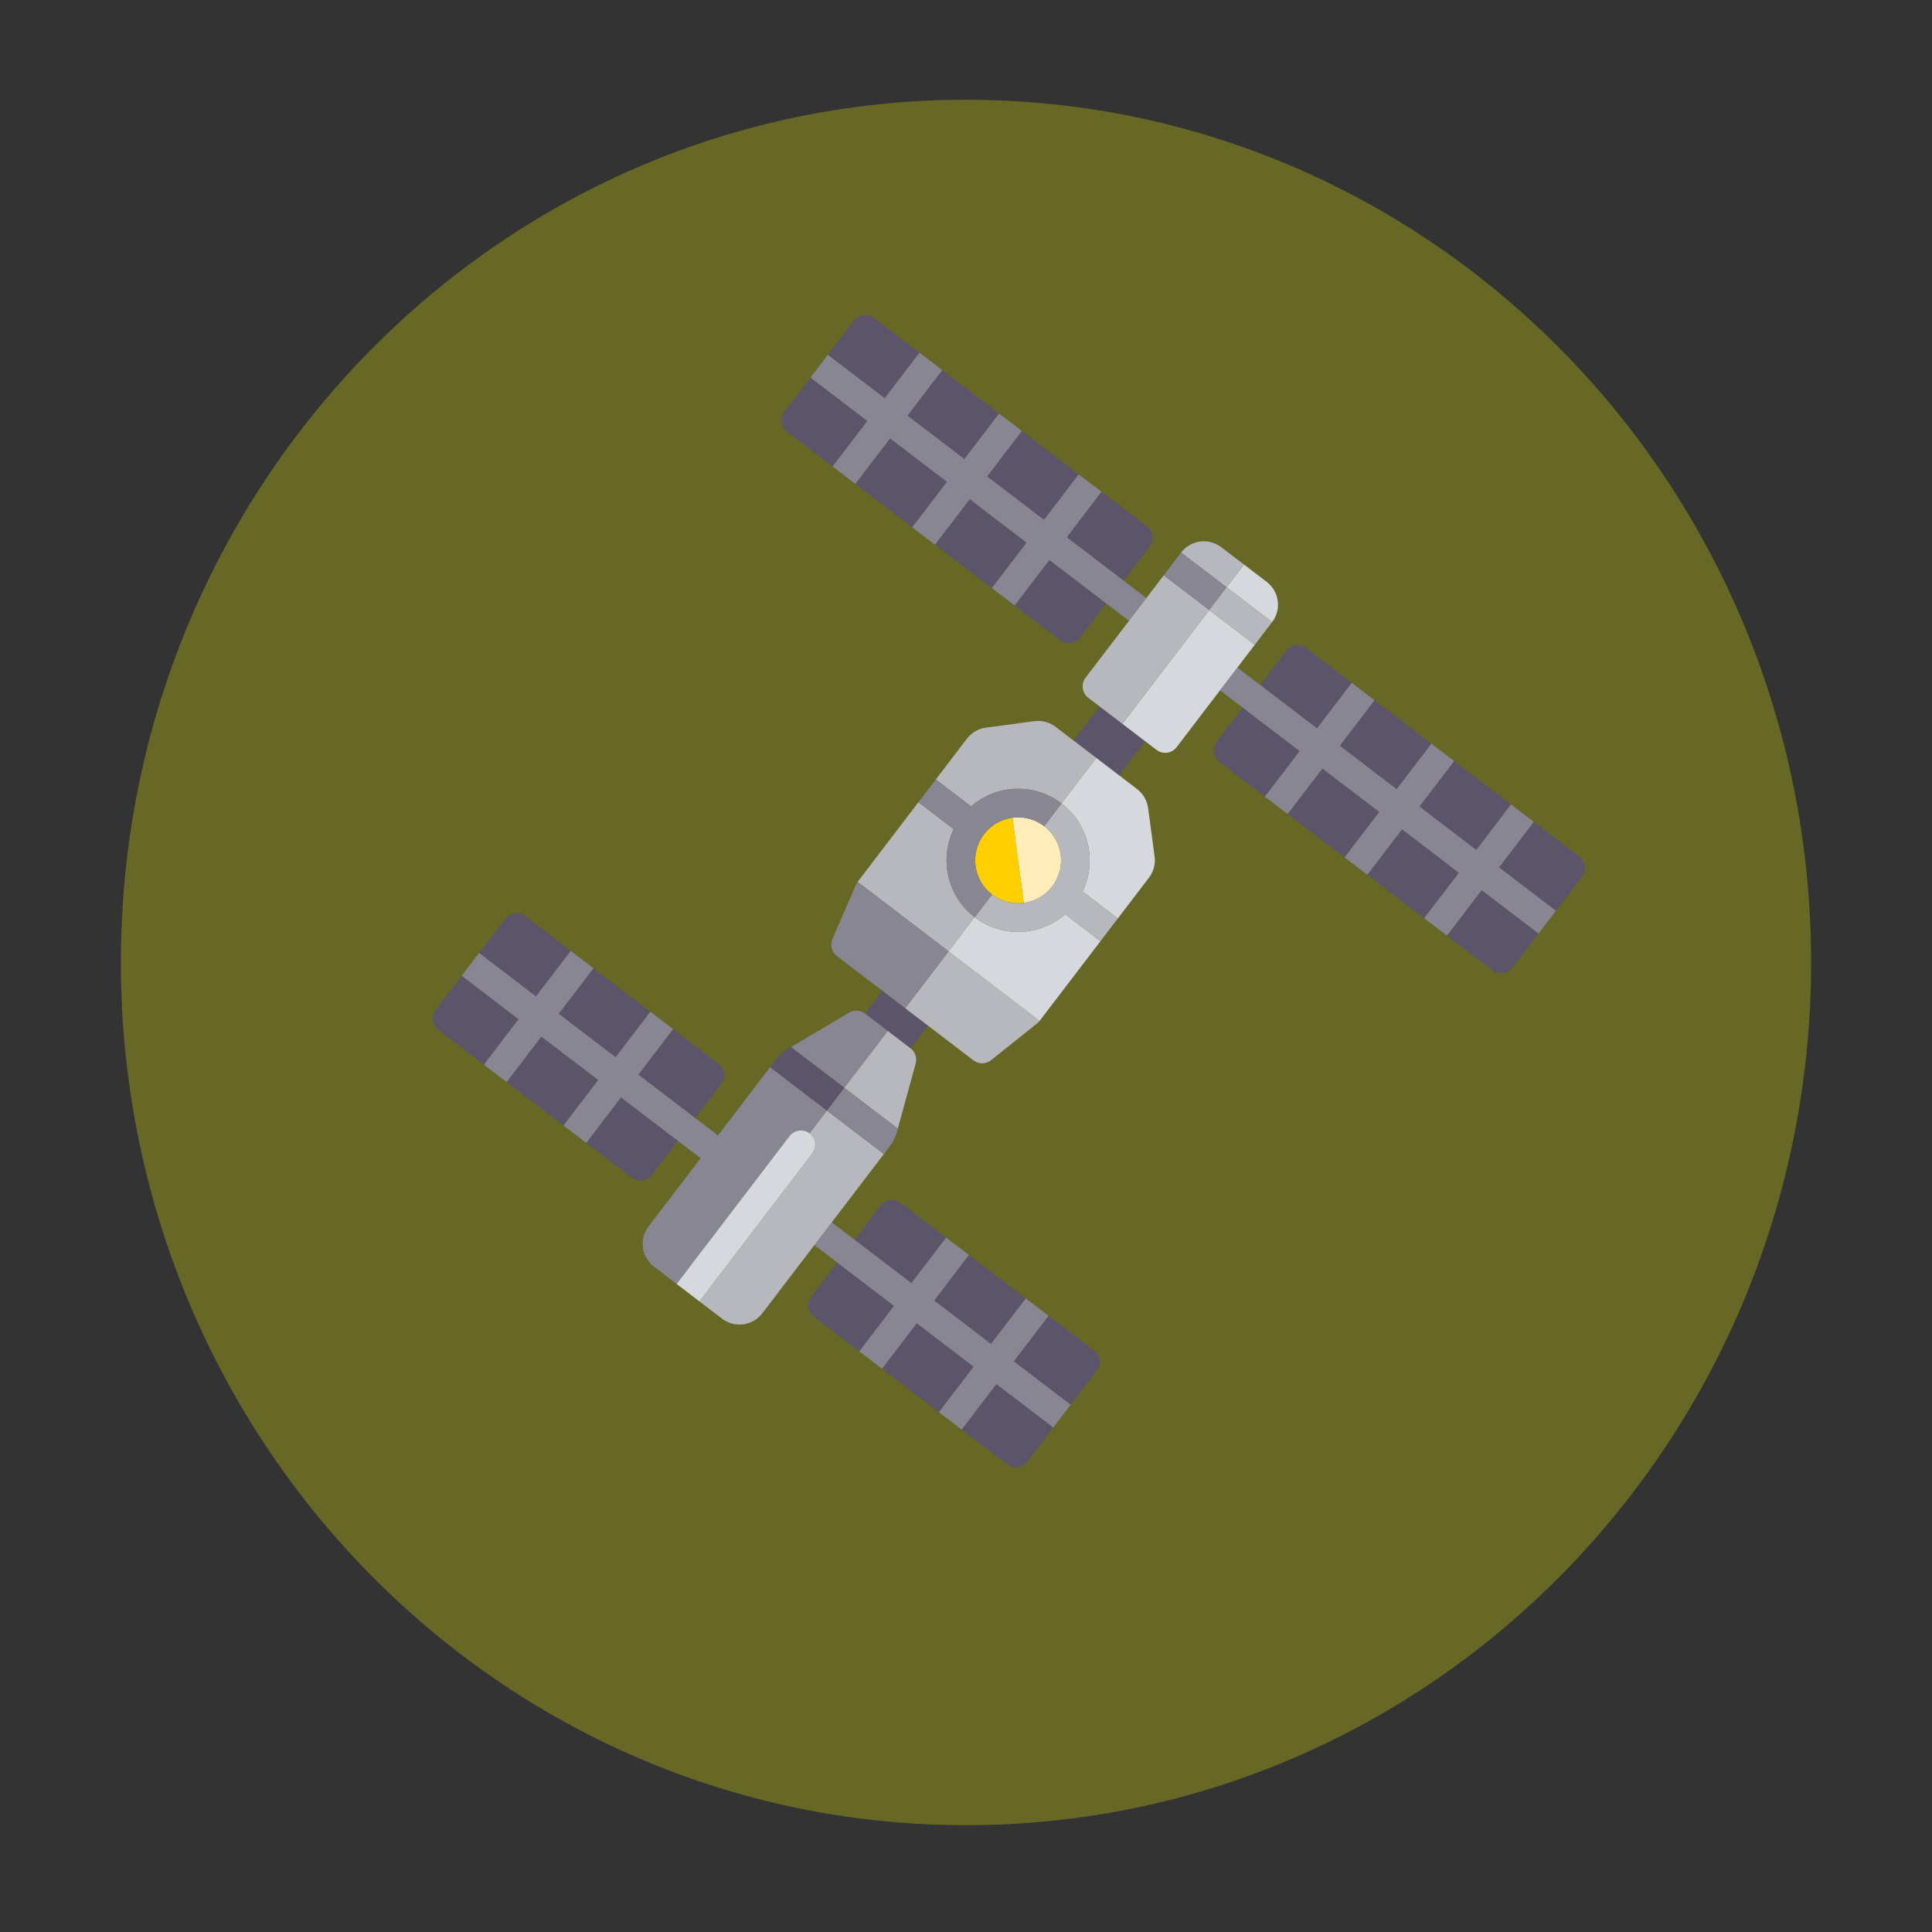 <svg xmlns="http://www.w3.org/2000/svg" xmlns:xlink="http://www.w3.org/1999/xlink" version="1.1" style="" xml:space="preserve" width="166" height="166"><rect width="100%" height="100%" fill="#333333" stroke="none"/><rect id="backgroundrect" width="100%" height="100%" x="0" y="0" fill="none" stroke="none" class="" style=""/>

















<g class="currentLayer" style=""><title>Layer 1</title><path fill="#d5d50b" fill-opacity="1" stroke="none" stroke-width="1" stroke-dasharray="none" stroke-linejoin="miter" stroke-linecap="butt" stroke-dashoffset="" fill-rule="nonzero" opacity="0.32" marker-start="" marker-mid="" marker-end="" d="M10.386,82.698 C10.386,41.744 42.882,8.571 83,8.571 C123.118,8.571 155.614,41.744 155.614,82.698 C155.614,123.652 123.118,156.824 83,156.824 C42.882,156.824 10.386,123.652 10.386,82.698 z" class="" id="svg_76"/><g class="" id="svg_1" transform="rotate(37.367 83,79.786) "><g id="svg_57" class="">
	<rect x="100.219" y="109.304" style="fill:#5C546A;" width="6.15" height="4.92" id="svg_2"/>
	<path style="fill:#5C546A;" d="M114.978,106.844 v-3.69 c0,-0.679 -0.551,-1.23 -1.23,-1.23 h-4.92 v4.92 H114.978 z" id="svg_3"/>
	<rect x="100.219" y="101.924" style="fill:#5C546A;" width="6.15" height="4.92" id="svg_4"/>
	<path style="fill:#5C546A;" d="M91.609,109.304 v3.69 c0,0.679 0.551,1.23 1.23,1.23 h4.92 v-4.92 H91.609 z" id="svg_5"/>
	<path style="fill:#5C546A;" d="M108.828,114.223 h4.92 c0.679,0 1.23,-0.551 1.23,-1.23 v-3.69 h-6.15 V114.223 z" id="svg_6"/>
	<path style="fill:#5C546A;" d="M97.759,101.924 h-4.92 c-0.679,0 -1.23,0.551 -1.23,1.23 v3.69 h6.15 V101.924 z" id="svg_7"/>
	<polygon style="fill:#888693;" points="91.609,109.304 97.759,109.304 97.759,114.223 100.219,114.223 100.219,109.304 106.368,109.304 106.368,114.223 108.828,114.223 108.828,109.304 114.978,109.304 114.978,106.844 108.828,106.844 108.828,101.924 106.368,101.924 106.368,106.844 100.219,106.844 100.219,101.924 97.759,101.924 97.759,106.844 91.609,106.844 89.15,106.844 89.15,109.304 " id="svg_8"/>
	<path style="fill:#5C546A;" d="M74.391,106.844 v-3.69 c0,-0.679 -0.551,-1.23 -1.23,-1.23 h-4.92 v4.92 H74.391 z" id="svg_9"/>
	<path style="fill:#5C546A;" d="M68.241,114.223 h4.92 c0.679,0 1.23,-0.551 1.23,-1.23 v-3.69 h-6.15 V114.223 z" id="svg_10"/>
	<path style="fill:#5C546A;" d="M51.022,109.304 v3.69 c0,0.679 0.551,1.23 1.23,1.23 h4.92 v-4.92 H51.022 z" id="svg_11"/>
	<rect x="59.632" y="101.924" style="fill:#5C546A;" width="6.15" height="4.92" id="svg_12"/>
	<rect x="59.632" y="109.304" style="fill:#5C546A;" width="6.15" height="4.92" id="svg_13"/>
	<path style="fill:#5C546A;" d="M57.172,101.924 H52.252 c-0.679,0 -1.23,0.551 -1.23,1.23 v3.69 h6.15 V101.924 z" id="svg_14"/>
	<polygon style="fill:#5C546A;" points="80.54,57.647 80.54,61.337 83,61.337 85.46,61.337 85.46,57.647 83,57.647 " id="svg_15"/>
	<polygon style="fill:#5C546A;" points="83,88.395 80.54,88.395 80.54,90.855 83,90.855 85.46,90.855 85.46,88.395 83,88.395 " id="svg_16"/>
	<path style="fill:#B6B8BE;" d="M83,78.556 c-2.975,0 -5.457,-2.113 -6.026,-4.92 H73.161 v8.609 c0,0.1 0.012,0.201 0.037,0.298 c-0.025,-0.098 -0.037,-0.198 -0.037,-0.298 H83 v6.15 h0 h2.46 h4.92 l0,0 c0.565,0 1.056,-0.384 1.193,-0.932 l1.23,-4.92 c0.025,-0.098 0.037,-0.198 0.037,-0.298 h0 h-9.839 V78.556 z" id="svg_17"/>
	<path style="fill:#B6B8BE;" d="M83,66.257 v-4.92 h-2.46 h-1.951 c-0.647,0 -1.282,0.262 -1.739,0.721 L73.881,65.027 c-0.465,0.465 -0.721,1.082 -0.721,1.739 V71.176 h3.813 C77.543,68.369 80.025,66.257 83,66.257 z" id="svg_18"/>
	<path style="fill:#D5D9DE;" d="M88.776,74.521 c-0.414,1.13 -1.15,2.105 -2.097,2.813 c-0.553,0.413 -1.177,0.736 -1.851,0.945 c-0.192,0.06 -0.389,0.111 -0.589,0.152 c-0.4,0.082 -0.815,0.125 -1.239,0.125 v3.69 h9.839 c0,-0 0,-0 0,-0.001 V73.636 h-3.813 C88.965,73.94 88.881,74.235 88.776,74.521 z" id="svg_19"/>
	<path style="fill:#D5D9DE;" d="M83,66.257 c0.424,0 0.839,0.043 1.239,0.125 c0.2,0.041 0.397,0.092 0.589,0.152 c0.674,0.21 1.298,0.532 1.851,0.945 c1.026,0.767 1.804,1.847 2.194,3.099 c0.06,0.193 0.111,0.389 0.152,0.589 c0.001,0.003 0.001,0.006 0.002,0.009 H92.839 v-4.41 c0,-0.657 -0.256,-1.274 -0.721,-1.739 L89.15,62.058 c-0.458,-0.458 -1.092,-0.721 -1.739,-0.721 H85.46 h-2.46 V66.257 z" id="svg_20"/>
	<path style="fill:#5C546A;" d="M49.792,42.888 H44.873 c-0.679,0 -1.23,0.551 -1.23,1.23 v3.69 h6.15 V42.888 z" id="svg_21"/>
	<rect x="60.862" y="42.888" style="fill:#5C546A;" width="6.15" height="4.92" id="svg_22"/>
	<rect x="52.252" y="42.888" style="fill:#5C546A;" width="6.15" height="4.92" id="svg_23"/>
	<path style="fill:#5C546A;" d="M75.621,47.808 V44.118 c0,-0.679 -0.551,-1.23 -1.23,-1.23 h-4.92 v4.92 H75.621 z" id="svg_24"/>
	<path style="fill:#5C546A;" d="M69.471,55.187 h4.92 c0.679,0 1.23,-0.551 1.23,-1.23 V50.268 h-6.15 V55.187 z" id="svg_25"/>
	<rect x="60.862" y="50.268" style="fill:#5C546A;" width="6.15" height="4.92" id="svg_26"/>
	<path style="fill:#5C546A;" d="M43.643,50.268 v3.69 c0,0.679 0.551,1.23 1.23,1.23 h4.92 V50.268 H43.643 z" id="svg_27"/>
	<rect x="52.252" y="50.268" style="fill:#5C546A;" width="6.15" height="4.92" id="svg_28"/>
	<polygon style="fill:#888693;" points="75.621,47.808 69.471,47.808 69.471,42.888 67.011,42.888 67.011,47.808 60.862,47.808 60.862,42.888 58.402,42.888 58.402,47.808 52.252,47.808 52.252,42.888 49.792,42.888 49.792,47.808 43.643,47.808 43.643,50.268 49.792,50.268 49.792,55.188 52.252,55.188 52.252,50.268 58.402,50.268 58.402,55.188 60.862,55.188 60.862,50.268 67.011,50.268 67.011,55.188 69.471,55.188 69.471,50.268 75.621,50.268 78.08,50.268 78.08,47.808 " id="svg_29"/>
	<path style="fill:#5C546A;" d="M96.529,42.888 h-4.92 c-0.679,0 -1.23,0.551 -1.23,1.23 v3.69 h6.15 V42.888 z" id="svg_30"/>
	<rect x="98.989" y="50.268" style="fill:#5C546A;" width="6.15" height="4.92" id="svg_31"/>
	<rect x="107.598" y="42.888" style="fill:#5C546A;" width="6.15" height="4.92" id="svg_32"/>
	<rect x="98.989" y="42.888" style="fill:#5C546A;" width="6.15" height="4.92" id="svg_33"/>
	<rect x="107.598" y="50.268" style="fill:#5C546A;" width="6.15" height="4.92" id="svg_34"/>
	<path style="fill:#5C546A;" d="M121.127,42.888 h-4.92 v4.92 h6.15 V44.118 C122.357,43.439 121.806,42.888 121.127,42.888 z" id="svg_35"/>
	<path style="fill:#5C546A;" d="M116.208,55.187 h4.92 c0.679,0 1.23,-0.551 1.23,-1.23 V50.268 h-6.15 V55.187 z" id="svg_36"/>
	<path style="fill:#5C546A;" d="M90.379,50.268 v3.69 c0,0.679 0.551,1.23 1.23,1.23 h4.92 V50.268 H90.379 z" id="svg_37"/>
	<polygon style="fill:#888693;" points="116.208,42.888 113.748,42.888 113.748,47.808 107.598,47.808 107.598,42.888 105.138,42.888 105.138,47.808 98.989,47.808 98.989,42.888 96.529,42.888 96.529,47.808 90.379,47.808 87.92,47.808 87.92,50.268 90.379,50.268 96.529,50.268 96.529,55.188 98.989,55.188 98.989,50.268 105.138,50.268 105.138,55.188 107.598,55.188 107.598,50.268 113.748,50.268 113.748,55.188 116.208,55.188 116.208,50.268 122.357,50.268 122.357,47.808 116.208,47.808 " id="svg_38"/>
	<path style="fill:#D5D9DE;" d="M83,45.348 v12.299 h3.69 c0.679,0 1.23,-0.551 1.23,-1.23 V50.268 V47.808 V45.348 H83 z" id="svg_39"/>
	<path style="fill:#D5D9DE;" d="M85.46,40.429 h-2.46 v2.46 h4.92 C87.92,41.53 86.818,40.429 85.46,40.429 z" id="svg_40"/>
	<path style="fill:#888693;" d="M83,90.855 h-2.46 c-0.501,0 -0.952,0.304 -1.14,0.769 l-2.174,5.381 H83 V90.855 z" id="svg_41"/>
	<path style="fill:#888693;" d="M83,101.924 v-2.46 h-6.15 v7.379 h-2.46 h-6.15 v-4.92 h-2.46 v4.92 h-6.15 v-4.92 H57.172 v4.92 H51.022 v2.46 h6.15 v4.92 h2.46 v-4.92 h6.15 v4.92 h2.46 v-4.92 h6.15 h2.46 v7.379 c0,1.357 1.104,2.46 2.46,2.46 h2.46 V103.154 C81.77,102.475 82.321,101.924 83,101.924 z" id="svg_42"/>
	<path style="fill:#B6B8BE;" d="M83,40.429 h-2.46 c-1.358,0 -2.46,1.101 -2.46,2.46 h4.92 V40.429 z" id="svg_43"/>
	<path style="fill:#B6B8BE;" d="M83,45.348 h-4.92 v2.46 v2.46 v6.15 c0,0.679 0.551,1.23 1.23,1.23 h1.23 h2.46 V45.348 z" id="svg_44"/>
	<rect x="78.08" y="42.888" style="fill:#888693;" width="4.92" height="2.46" id="svg_45"/>
	<rect x="83" y="42.888" style="fill:#B6B8BE;" width="4.92" height="2.46" id="svg_46"/>
	<path style="fill:#888693;" d="M84.239,78.431 c0.2,-0.041 0.397,-0.092 0.589,-0.152 C84.636,78.339 84.439,78.39 84.239,78.431 z" id="svg_47"/>
	<path style="fill:#FFCF00;" d="M80.391,69.797 C79.723,70.465 79.31,71.387 79.31,72.406 c0,2.038 1.652,3.69 3.69,3.69 c1.019,0 1.941,-0.413 2.609,-1.081 L80.391,69.797 z" id="svg_48"/>
	<path style="fill:#888693;" d="M83,82.246 h-9.839 c0,0.1 0.012,0.2 0.037,0.298 l1.23,4.92 C74.565,88.011 75.056,88.395 75.621,88.395 h4.92 h2.46 V82.246 z" id="svg_49"/>
	<path style="fill:#B6B8BE;" d="M83,101.924 c0.679,0 1.23,0.551 1.23,1.23 v15.989 h2.46 c1.356,0 2.46,-1.103 2.46,-2.46 v-7.379 v-2.46 v-7.379 h-6.15 V101.924 z" id="svg_50"/>
	<path style="fill:#B6B8BE;" d="M83,97.004 h5.774 l0.186,0.461 c-0.008,-0.024 -0.017,-0.048 -0.026,-0.071 L86.6,91.624 c-0.187,-0.465 -0.639,-0.769 -1.14,-0.769 h-2.46 V97.004 z" id="svg_51"/>
	<path style="fill:#5C546A;" d="M83,97.004 h-5.774 l0,0 l-0.186,0.461 c-0.126,0.376 -0.19,0.769 -0.19,1.169 V99.464 h6.15 V97.004 z" id="svg_52"/>
	<path style="fill:#888693;" d="M83,97.004 v2.46 h6.15 v-0.83 c0,-0.399 -0.064,-0.793 -0.19,-1.169 l-0.186,-0.461 H83 z" id="svg_53"/>
	<path style="fill:#D5D9DE;" d="M83,101.924 c-0.679,0 -1.23,0.551 -1.23,1.23 v15.989 h1.23 h1.23 V103.154 C84.23,102.475 83.679,101.924 83,101.924 z" id="svg_54"/>
	<path style="fill:#FFEDB9;" d="M80.853,69.406 c-0.055,0.04 -0.109,0.081 -0.163,0.123 c-0.02,0.016 -0.039,0.032 -0.059,0.048 c-0.083,0.07 -0.164,0.143 -0.241,0.22 l5.218,5.218 c0.668,-0.668 1.081,-1.59 1.081,-2.609 c0,-0.064 -0.002,-0.127 -0.005,-0.19 c-0.096,-1.887 -1.608,-3.399 -3.495,-3.495 C83.127,68.718 83.064,68.717 83,68.717 c-0.255,0 -0.503,0.026 -0.744,0.075 C81.741,68.897 81.266,69.111 80.853,69.406 z" id="svg_55"/>
	<path style="fill:#B6B8BE;" d="M89.025,71.167 c-0.041,-0.2 -0.092,-0.397 -0.152,-0.589 c-0.389,-1.252 -1.168,-2.332 -2.194,-3.099 c-0.553,-0.413 -1.177,-0.736 -1.851,-0.945 c-0.192,-0.06 -0.389,-0.111 -0.589,-0.152 c-0.4,-0.082 -0.815,-0.125 -1.239,-0.125 v2.46 c0.064,0 0.127,0.002 0.19,0.005 c1.887,0.096 3.399,1.608 3.495,3.495 c0.003,0.063 0.005,0.126 0.005,0.19 c0,1.019 -0.413,1.941 -1.081,2.609 C84.941,75.683 84.019,76.096 83,76.096 v2.46 c0.424,0 0.839,-0.043 1.239,-0.125 c0.2,-0.041 0.397,-0.092 0.589,-0.152 c0.674,-0.21 1.298,-0.532 1.851,-0.945 c0.947,-0.708 1.683,-1.683 2.097,-2.813 c0.105,-0.285 0.188,-0.581 0.25,-0.884 l0,0 H92.839 v-2.46 h-3.813 C89.026,71.173 89.025,71.17 89.025,71.167 z" id="svg_56"/>
</g><path style="fill:#888693;" d="M80.632,69.577 c0.019,-0.016 0.039,-0.032 0.059,-0.048 c0.053,-0.043 0.107,-0.083 0.163,-0.123 c0.412,-0.296 0.888,-0.509 1.403,-0.615 c0.24,-0.049 0.489,-0.075 0.744,-0.075 v-2.46 c-2.975,0 -5.457,2.113 -6.026,4.92 H73.161 v2.46 h3.813 c0.57,2.807 3.051,4.92 6.026,4.92 v-2.46 c-2.038,0 -3.69,-1.652 -3.69,-3.69 c0,-1.019 0.413,-1.941 1.081,-2.609 C80.468,69.72 80.549,69.647 80.632,69.577 z" id="svg_58" class=""/><g id="svg_59" class="">
</g><g id="svg_60" class="">
</g><g id="svg_61" class="">
</g><g id="svg_62" class="">
</g><g id="svg_63" class="">
</g><g id="svg_64" class="">
</g><g id="svg_65" class="">
</g><g id="svg_66" class="">
</g><g id="svg_67" class="">
</g><g id="svg_68" class="">
</g><g id="svg_69" class="">
</g><g id="svg_70" class="">
</g><g id="svg_71" class="">
</g><g id="svg_72" class="">
</g><g id="svg_73" class="">
</g></g></g></svg>
